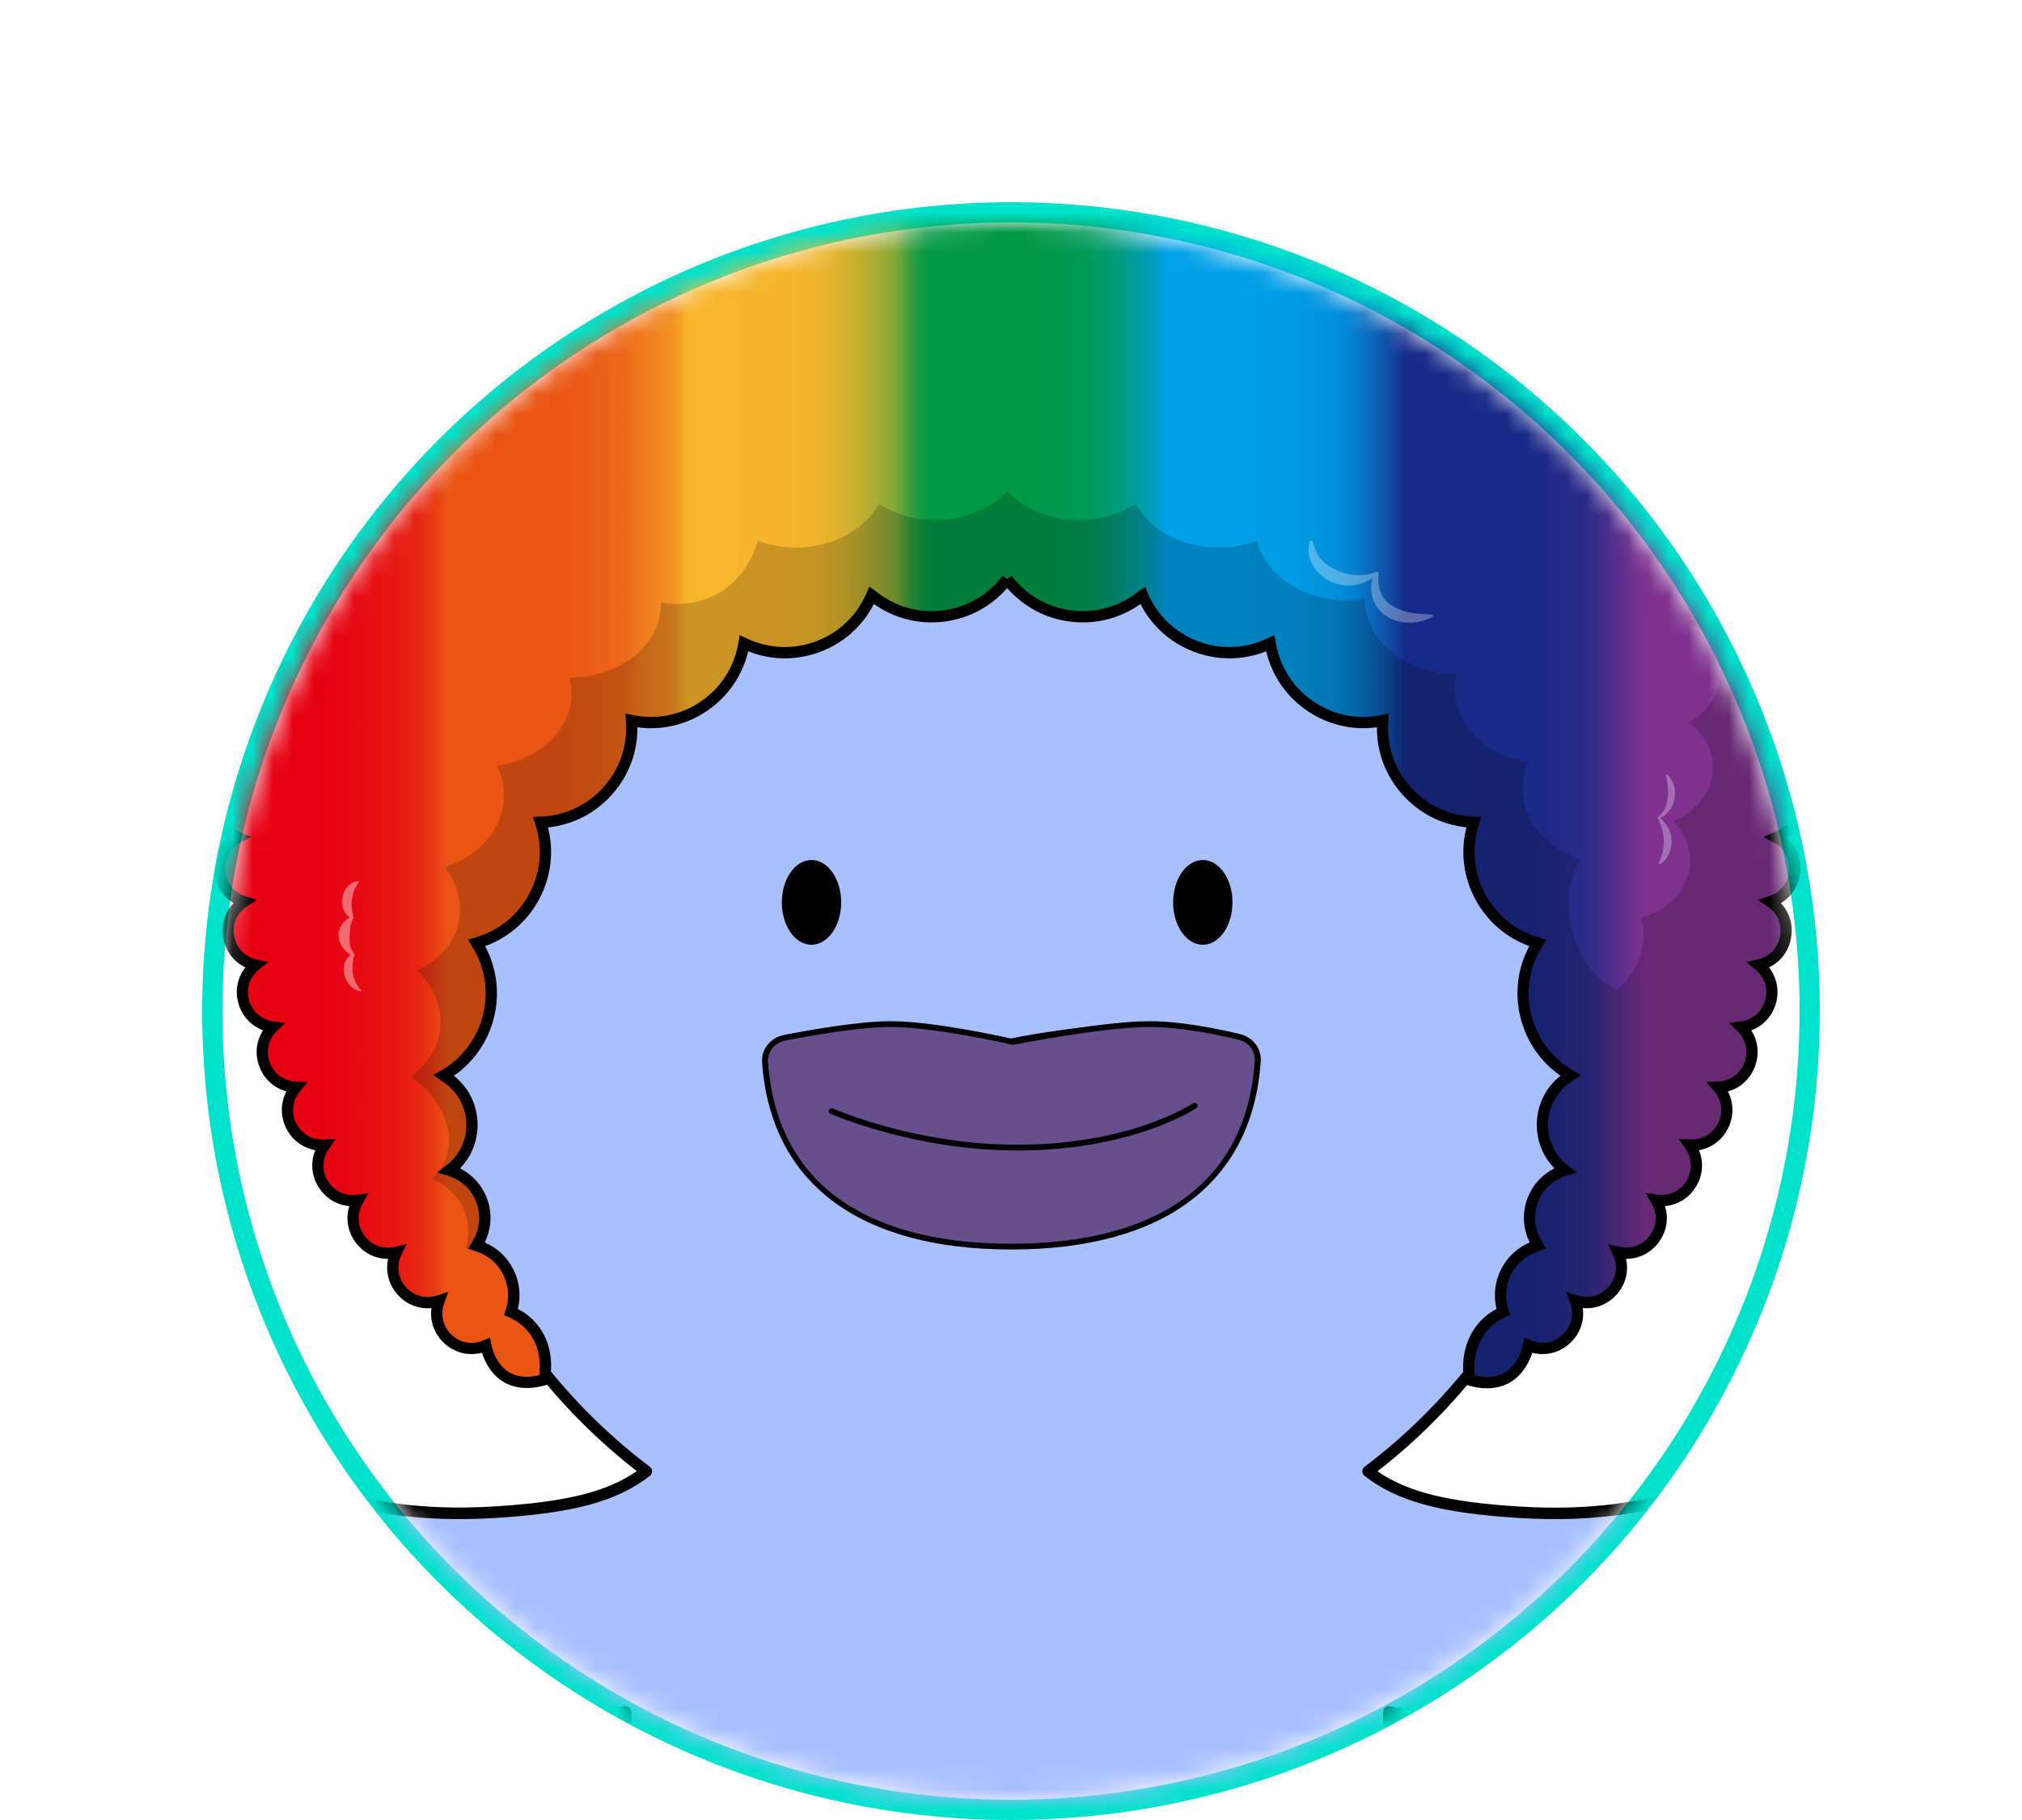 <svg width="100" height="90" viewBox="0 0 100 90" fill="none" xmlns="http://www.w3.org/2000/svg">
<g filter="url(#filter0_d_1944_15775)">
<circle cx="50" cy="50" r="39.5" fill="white" stroke="#00E2CC"/>
<mask id="mask0_1944_15775" style="mask-type:alpha" maskUnits="userSpaceOnUse" x="10" y="10" width="80" height="80">
<circle cx="49.999" cy="50" r="39.024" fill="white"/>
</mask>
<g mask="url(#mask0_1944_15775)">
<path d="M49.81 19.123H49.829H49.848C66.189 19.123 79.437 32.37 79.437 48.712C79.437 58.366 74.81 67.357 67.657 72.759C69.227 73.977 71.326 74.549 75.136 74.779C81.994 75.199 83.95 73.088 86.178 73.849C88.406 74.609 88.409 76.656 88.409 77.2C88.409 79.954 85.228 83.884 76.433 84.928C71.935 85.462 68.694 84.66 68.694 84.66C68.694 84.66 68.293 89.925 75.34 96.462C78.079 99.004 79.085 99.485 79.611 101.145C80.144 102.836 79.652 106.059 75.109 106.521C70.823 106.959 66.821 104.879 62.645 99.133C60.943 96.787 60.5 94.465 60.262 93.867C60.496 95.951 60.704 97.972 61.427 100.616C61.968 102.602 62.463 104.115 64.094 107.084C64.892 108.541 65.126 111.158 62.823 112.721C61.079 113.905 57.86 114.366 55.091 111.979C51.943 109.267 51.444 105.946 50.476 100.657C50.109 98.664 49.818 95.082 49.818 95.082C49.818 95.082 49.526 98.664 49.163 100.657C48.191 105.949 47.695 109.271 44.548 111.979C41.779 114.366 38.56 113.901 36.816 112.721C34.512 111.158 34.743 108.541 35.545 107.084C37.175 104.111 37.671 102.602 38.212 100.616C38.934 97.972 39.142 95.948 39.377 93.867C39.139 94.461 38.696 96.787 36.994 99.133C32.818 104.879 28.815 106.956 24.529 106.521C19.983 106.055 19.495 102.832 20.028 101.145C20.554 99.485 21.556 99.004 24.299 96.462C31.346 89.925 30.945 84.66 30.945 84.66C30.945 84.66 27.703 85.462 23.206 84.928C14.407 83.884 11.229 79.954 11.229 77.2C11.229 76.656 11.233 74.609 13.461 73.849C15.689 73.088 17.645 75.199 24.503 74.779C28.312 74.545 30.412 73.977 31.982 72.759C24.828 67.357 20.202 58.366 20.202 48.712C20.187 32.37 33.434 19.123 49.776 19.123H49.795H49.814H49.81Z" fill="#A9C0FF"/>
<path d="M59.509 113.977C58.011 113.977 56.373 113.47 54.898 112.199C51.8 109.528 51.202 106.268 50.302 101.327L50.188 100.711C50.048 99.943 49.916 98.937 49.81 97.987C49.704 98.937 49.572 99.943 49.432 100.711L49.318 101.327C48.418 106.268 47.82 109.528 44.722 112.199C41.938 114.597 38.583 114.276 36.646 112.959C34.153 111.269 34.467 108.439 35.284 106.952C36.937 103.941 37.403 102.462 37.925 100.544C38.333 99.046 38.575 97.764 38.749 96.546C38.397 97.386 37.909 98.339 37.206 99.3C33.143 104.891 29.099 107.274 24.484 106.801C21.984 106.548 20.788 105.473 20.229 104.622C19.427 103.4 19.449 101.978 19.741 101.059C20.157 99.739 20.887 99.099 22.339 97.825C22.839 97.386 23.406 96.89 24.091 96.255C27.669 92.933 29.262 89.964 29.965 88.054C30.503 86.597 30.62 85.523 30.643 85.012C29.682 85.205 26.852 85.651 23.153 85.213C13.503 84.063 10.927 79.633 10.927 77.197C10.927 74.889 12.247 73.955 13.351 73.577C14.415 73.214 15.394 73.452 16.748 73.777C18.409 74.178 20.679 74.727 24.469 74.492C27.976 74.277 30 73.781 31.494 72.748C24.231 67.112 19.903 58.154 19.903 48.705C19.903 32.239 33.306 18.84 49.776 18.84H49.829C66.318 18.84 79.717 32.239 79.717 48.712C79.717 58.162 75.393 67.12 68.126 72.756C69.621 73.789 71.644 74.284 75.151 74.5C78.938 74.731 81.211 74.182 82.872 73.785C84.226 73.46 85.206 73.221 86.269 73.584C87.373 73.963 88.693 74.897 88.693 77.204C88.693 79.641 86.117 84.07 76.464 85.213C72.768 85.651 69.938 85.205 68.974 85.012C68.996 85.523 69.114 86.597 69.651 88.054C70.354 89.96 71.947 92.933 75.525 96.255C76.21 96.89 76.778 97.386 77.277 97.825C78.73 99.099 79.46 99.742 79.876 101.059C80.167 101.982 80.19 103.4 79.388 104.622C78.828 105.477 77.632 106.548 75.132 106.801C70.513 107.274 66.473 104.887 62.41 99.3C61.711 98.335 61.219 97.382 60.867 96.546C61.045 97.768 61.283 99.05 61.692 100.544C62.214 102.462 62.683 103.941 64.332 106.952C65.149 108.443 65.463 111.269 62.97 112.959C62.059 113.576 60.833 113.977 59.505 113.977H59.509ZM39.362 93.584C39.385 93.584 39.407 93.584 39.43 93.592C39.566 93.626 39.657 93.758 39.642 93.898L39.608 94.186C39.389 96.134 39.161 98.146 38.469 100.692C37.936 102.648 37.459 104.161 35.776 107.225C35.057 108.53 34.781 111.011 36.96 112.49C38.727 113.69 41.791 113.973 44.348 111.772C47.294 109.233 47.847 106.222 48.758 101.229L48.872 100.612C49.231 98.657 49.523 95.101 49.523 95.067C49.534 94.919 49.659 94.806 49.806 94.806C49.954 94.806 50.079 94.919 50.09 95.067C50.09 95.101 50.385 98.657 50.744 100.612L50.858 101.229C51.77 106.219 52.318 109.233 55.269 111.772C57.826 113.977 60.894 113.69 62.656 112.49C64.835 111.011 64.555 108.534 63.84 107.225C62.157 104.161 61.681 102.648 61.147 100.692C60.455 98.146 60.228 96.134 60.008 94.186L59.974 93.898C59.959 93.758 60.05 93.626 60.186 93.592C60.326 93.558 60.466 93.629 60.519 93.762C60.572 93.894 60.629 94.079 60.705 94.337C60.996 95.313 61.537 97.129 62.872 98.967C66.802 104.376 70.68 106.688 75.079 106.237C76.883 106.052 78.211 105.386 78.919 104.308C79.615 103.253 79.592 102.023 79.338 101.225C78.968 100.056 78.366 99.527 76.906 98.244C76.403 97.802 75.836 97.302 75.143 96.663C68.077 90.108 68.391 84.853 68.41 84.634C68.418 84.551 68.459 84.475 68.527 84.426C68.595 84.377 68.682 84.362 68.762 84.38C68.792 84.388 72.015 85.163 76.399 84.645C82.047 83.976 88.126 81.358 88.126 77.201C88.126 75.616 87.438 74.579 86.087 74.118C85.179 73.808 84.317 74.016 83.008 74.333C81.313 74.742 78.994 75.302 75.121 75.064C71.247 74.825 69.106 74.243 67.483 72.983C67.415 72.93 67.374 72.847 67.374 72.756C67.374 72.669 67.415 72.586 67.487 72.533C74.792 67.017 79.153 58.113 79.153 48.712C79.149 32.553 66.004 19.407 49.848 19.407H49.795C33.616 19.407 20.471 32.553 20.471 48.712C20.471 58.113 24.832 67.017 32.137 72.533C32.209 72.586 32.25 72.669 32.25 72.756C32.25 72.843 32.209 72.926 32.141 72.983C30.518 74.243 28.377 74.825 24.503 75.064C20.63 75.302 18.311 74.742 16.616 74.333C15.307 74.019 14.441 73.808 13.537 74.118C12.183 74.579 11.498 75.616 11.498 77.201C11.498 81.362 17.577 83.976 23.225 84.645C27.609 85.167 30.832 84.388 30.862 84.38C30.942 84.362 31.029 84.38 31.097 84.426C31.165 84.471 31.206 84.551 31.214 84.634C31.229 84.853 31.547 90.111 24.48 96.663C23.788 97.302 23.221 97.802 22.718 98.244C21.258 99.527 20.656 100.056 20.285 101.225C20.032 102.023 20.013 103.253 20.705 104.308C21.413 105.386 22.74 106.052 24.545 106.237C28.944 106.688 32.818 104.376 36.752 98.967C38.087 97.129 38.628 95.313 38.919 94.337C38.995 94.079 39.052 93.894 39.105 93.762C39.15 93.652 39.256 93.584 39.37 93.584H39.362Z" fill="black"/>
<path d="M40.134 46.719C40.944 46.719 41.602 45.78 41.602 44.623C41.602 43.466 40.944 42.527 40.134 42.527C39.323 42.527 38.666 43.466 38.666 44.623C38.666 45.78 39.323 46.719 40.134 46.719Z" fill="black"/>
<path d="M59.485 46.719C60.296 46.719 60.953 45.78 60.953 44.623C60.953 43.466 60.296 42.527 59.485 42.527C58.675 42.527 58.018 43.466 58.018 44.623C58.018 45.78 58.675 46.719 59.485 46.719Z" fill="black"/>
<path d="M59.441 51.258C59.978 51.406 60.349 51.97 60.307 52.586C59.895 58.813 55.768 61.563 49.806 61.563C43.845 61.563 39.744 58.832 39.309 52.647C39.264 52.008 39.665 51.429 40.224 51.304C41.39 51.047 43.364 50.801 44.662 50.801C46.288 50.801 48.868 51.27 49.647 51.467C49.803 51.504 49.958 51.508 50.113 51.474C50.968 51.285 53.979 50.801 55.715 50.801C57.001 50.801 58.507 51.001 59.441 51.255V51.258Z" fill="#EB85A3"/>
<path d="M49.81 61.706C43.361 61.706 39.582 58.49 39.173 52.657C39.124 51.95 39.567 51.307 40.198 51.167C41.314 50.917 43.293 50.66 44.666 50.66C46.327 50.66 48.929 51.141 49.686 51.33C49.818 51.364 49.95 51.364 50.083 51.337C50.93 51.152 53.945 50.66 55.715 50.66C56.964 50.66 58.473 50.846 59.479 51.122C60.088 51.288 60.497 51.908 60.451 52.597C60.062 58.472 56.283 61.706 49.81 61.706ZM44.666 50.944C43.331 50.944 41.341 51.201 40.259 51.443C39.76 51.553 39.415 52.067 39.453 52.635C39.737 56.641 41.761 61.418 49.81 61.418C57.86 61.418 59.903 56.611 60.168 52.574C60.206 52.029 59.876 51.519 59.404 51.39C58.435 51.125 56.918 50.94 55.715 50.94C54.047 50.94 51.055 51.409 50.143 51.61C49.969 51.648 49.788 51.648 49.614 51.602C48.868 51.413 46.3 50.94 44.666 50.94V50.944Z" fill="black"/>
<path d="M57.856 54.735C58.041 54.735 58.124 54.928 57.981 55.03C57.031 55.689 54.402 57.194 50.222 57.194C46.526 57.194 43.459 55.855 42.248 55.242C42.078 55.155 42.15 54.936 42.346 54.936L57.856 54.735Z" fill="#AD475F"/>
<path d="M61.307 51.28C61.859 51.415 62.239 51.914 62.203 52.464C61.779 58.835 56.978 61.645 50.017 61.645C43.056 61.645 38.283 58.85 37.835 52.517C37.793 51.946 38.206 51.436 38.788 51.322C40.12 51.06 42.504 50.641 44.052 50.641C46.296 50.641 50.1 51.523 50.1 51.523C50.1 51.523 54.503 50.641 56.867 50.641C58.413 50.641 60.233 51.018 61.307 51.28Z" fill="#674F8E"/>
<path d="M50.017 61.788C42.488 61.788 38.11 58.498 37.689 52.527C37.644 51.888 38.104 51.311 38.761 51.182C40.063 50.926 42.484 50.499 44.052 50.499C46.178 50.499 49.726 51.292 50.102 51.377C50.509 51.298 54.621 50.499 56.867 50.499C58.463 50.499 60.357 50.901 61.344 51.142C61.969 51.294 62.392 51.854 62.351 52.472C61.952 58.479 57.572 61.788 50.017 61.788ZM44.052 50.784C42.51 50.784 40.11 51.207 38.818 51.461C38.307 51.562 37.947 52.011 37.982 52.508C38.194 55.515 39.404 57.815 41.577 59.342C43.619 60.776 46.459 61.503 50.017 61.503C53.575 61.503 56.431 60.771 58.474 59.329C60.65 57.794 61.855 55.481 62.056 52.455C62.087 51.973 61.757 51.537 61.271 51.419C60.298 51.182 58.429 50.785 56.867 50.785C54.545 50.785 50.172 51.656 50.129 51.664L50.098 51.67L50.066 51.662C50.029 51.653 46.255 50.784 44.054 50.784H44.052Z" fill="black"/>
<path d="M50.306 56.892C45.179 56.892 41.111 55.092 41.072 55.075C40.997 55.042 40.966 54.957 41.001 54.885C41.035 54.813 41.123 54.782 41.198 54.817C41.237 54.834 45.25 56.608 50.308 56.608C55.939 56.608 58.966 54.583 58.998 54.562C59.065 54.517 59.157 54.532 59.204 54.596C59.251 54.661 59.236 54.75 59.169 54.796C59.137 54.817 56.041 56.894 50.31 56.894L50.306 56.892Z" fill="black"/>
<path d="M49.811 28.63C48.212 30.753 45.168 31.118 43.113 29.43L43.111 29.436C42.065 31.876 39.197 32.955 36.802 31.811L36.797 31.807V31.811C36.365 34.431 33.836 36.165 31.236 35.624H31.232V35.628C31.437 38.276 29.393 40.561 26.74 40.654H26.736C27.568 43.18 26.131 45.891 23.574 46.621C24.992 48.871 24.255 51.85 21.949 53.177L22.124 53.298C23.704 54.389 23.755 56.704 22.227 57.863C23.736 58.314 24.438 60.05 23.663 61.422L23.57 61.585L23.671 61.619C25.013 62.071 25.733 63.528 25.277 64.868C26.47 65.387 27.063 66.506 26.968 67.801L26.942 68.216C24.428 68.95 24.03 66.528 24.03 66.528L24.021 66.532C22.616 67.135 21.177 65.756 21.715 64.327L21.718 64.317H21.711C20.259 64.799 18.942 63.303 19.602 61.924L19.606 61.917H19.602C18.116 62.27 16.932 60.664 17.71 59.348V59.345C16.197 59.566 15.158 57.861 16.052 56.618H16.048C14.522 56.704 13.643 54.913 14.643 53.758H14.645V53.756C13.117 53.702 12.404 51.841 13.504 50.78C11.989 50.589 11.447 48.67 12.64 47.713C11.15 47.382 10.787 45.422 12.062 44.581C10.606 44.116 10.426 42.13 11.773 41.408C10.122 40.708 9.869 38.471 11.323 37.42L11.848 37.04C10.199 35.395 10.643 32.618 12.724 31.569C11.358 29.682 12.24 27.011 14.46 26.306L14.457 26.3C13.407 24.223 14.697 21.727 16.997 21.38H17.005C16.288 19.159 17.948 16.887 20.282 16.894C19.91 14.59 21.893 12.592 24.199 12.949C24.171 10.613 26.429 8.929 28.66 9.62V9.616C28.971 7.303 31.448 5.963 33.555 6.969H33.559V6.971C34.2 4.723 36.845 3.752 38.79 5.051V5.047C39.745 2.914 42.499 2.33 44.239 3.889L44.243 3.893L44.248 3.884C45.491 1.909 48.298 1.714 49.803 3.499L49.811 3.508L49.818 3.499C51.322 1.714 54.129 1.907 55.373 3.884L55.379 3.893L55.383 3.889C57.123 2.33 59.877 2.914 60.832 5.047V5.051H60.834C62.777 3.752 65.423 4.723 66.065 6.971L66.069 6.969C68.176 5.963 70.653 7.303 70.963 9.616V9.62C73.195 8.929 75.452 10.613 75.424 12.949C77.732 12.592 79.716 14.59 79.342 16.894C81.674 16.887 83.336 19.159 82.619 21.38H82.627C84.929 21.727 86.216 24.223 85.167 26.3L85.163 26.306C87.383 27.011 88.264 29.682 86.9 31.569C88.98 32.618 89.423 35.393 87.776 37.04L88.301 37.42C89.754 38.471 89.501 40.706 87.85 41.408C89.196 42.13 89.016 44.114 87.562 44.581C88.837 45.422 88.474 47.384 86.983 47.713C88.176 48.668 87.635 50.587 86.12 50.78C87.22 51.841 86.505 53.702 84.979 53.756L84.981 53.758C85.98 54.913 85.1 56.702 83.576 56.618H83.572C84.463 57.861 83.427 59.566 81.914 59.345L81.916 59.348C82.694 60.664 81.512 62.27 80.023 61.919H80.019L80.023 61.924C80.684 63.303 79.366 64.799 77.914 64.319H77.907L77.911 64.327C78.45 65.756 77.01 67.133 75.605 66.532L75.596 66.528C75.596 66.528 75.186 68.966 72.672 68.233L72.648 67.872C72.551 66.575 73.156 65.386 74.349 64.866C73.893 63.525 74.611 62.069 75.955 61.617L76.055 61.584L75.962 61.42C75.188 60.048 75.89 58.312 77.399 57.861C75.869 56.702 75.921 54.387 77.501 53.296L77.676 53.175C75.37 51.848 74.633 48.869 76.052 46.619C73.495 45.889 72.058 43.178 72.89 40.652H72.886C70.23 40.559 68.189 38.274 68.393 35.626V35.622H68.39C65.79 36.164 63.261 34.429 62.829 31.809V31.805L62.821 31.809C60.426 32.955 57.558 31.876 56.513 29.434V29.428H56.509C54.456 31.116 51.41 30.752 49.811 28.628" fill="url(#paint0_linear_1944_15775)"/>
<path d="M73.556 68.654C73.256 68.654 72.934 68.604 72.594 68.505L72.408 68.451L72.369 67.897C72.266 66.512 72.892 65.317 74.014 64.724C73.854 64.074 73.926 63.397 74.226 62.79C74.529 62.178 75.03 61.703 75.653 61.439C75.303 60.737 75.27 59.928 75.566 59.194C75.819 58.569 76.284 58.068 76.874 57.774C76.299 57.184 75.987 56.395 76.005 55.552C76.026 54.616 76.45 53.769 77.176 53.196C76.186 52.51 75.49 51.501 75.196 50.317C74.896 49.109 75.052 47.868 75.635 46.785C74.477 46.366 73.534 45.545 72.951 44.447C72.369 43.349 72.222 42.106 72.523 40.913C71.297 40.785 70.184 40.215 69.358 39.291C68.529 38.364 68.088 37.193 68.098 35.963C66.877 36.13 65.662 35.842 64.636 35.14C63.611 34.437 62.903 33.406 62.621 32.207C61.472 32.661 60.224 32.673 59.06 32.235C57.895 31.798 56.963 30.964 56.403 29.868C55.4 30.581 54.19 30.89 52.956 30.743C51.722 30.596 50.617 30.008 49.811 29.079C49.005 30.008 47.902 30.596 46.666 30.743C45.432 30.89 44.221 30.581 43.219 29.868C42.657 30.966 41.725 31.798 40.562 32.235C39.397 32.673 38.146 32.661 37.002 32.207C36.717 33.408 36.011 34.437 34.986 35.14C33.961 35.844 32.743 36.13 31.524 35.965C31.534 37.199 31.093 38.367 30.266 39.292C29.438 40.219 28.323 40.789 27.101 40.917C27.404 42.11 27.255 43.351 26.673 44.449C26.09 45.547 25.147 46.368 23.989 46.787C24.572 47.872 24.728 49.111 24.428 50.319C24.134 51.503 23.438 52.511 22.448 53.198C23.174 53.771 23.598 54.62 23.619 55.554C23.637 56.399 23.325 57.186 22.75 57.776C23.341 58.072 23.807 58.571 24.058 59.196C24.354 59.929 24.32 60.739 23.971 61.441C24.592 61.705 25.095 62.179 25.398 62.792C25.698 63.398 25.77 64.076 25.61 64.724C26.74 65.315 27.346 66.458 27.246 67.828L27.207 68.434L27.019 68.488C26.168 68.736 25.445 68.676 24.864 68.312C24.242 67.921 23.956 67.277 23.833 66.894C23.157 67.07 22.459 66.89 21.944 66.398C21.466 65.941 21.252 65.313 21.337 64.686C20.704 64.746 20.09 64.504 19.655 64.009C19.217 63.514 19.057 62.87 19.197 62.252C18.568 62.256 17.972 61.962 17.582 61.429C17.191 60.897 17.087 60.244 17.276 59.641C16.647 59.587 16.083 59.243 15.741 58.681C15.399 58.119 15.352 57.46 15.594 56.876C14.972 56.768 14.44 56.375 14.15 55.781C13.86 55.189 13.873 54.529 14.167 53.97C13.558 53.807 13.065 53.366 12.83 52.751C12.594 52.135 12.667 51.48 13.011 50.95C12.419 50.73 11.969 50.248 11.79 49.614C11.611 48.979 11.743 48.333 12.134 47.838C11.565 47.565 11.161 47.044 11.042 46.396C10.923 45.748 11.113 45.116 11.548 44.658C11.003 44.332 10.651 43.778 10.59 43.122C10.53 42.471 10.774 41.862 11.243 41.446C10.61 41.029 10.195 40.361 10.108 39.583C10.002 38.645 10.394 37.753 11.161 37.201L11.431 37.005C10.737 36.183 10.441 35.122 10.612 34.044C10.785 32.963 11.403 32.044 12.324 31.48C11.764 30.557 11.637 29.455 11.982 28.415C12.324 27.374 13.082 26.565 14.079 26.155C13.67 25.154 13.718 24.045 14.22 23.072C14.723 22.096 15.6 21.415 16.653 21.17C16.405 20.116 16.625 19.029 17.273 18.144C17.92 17.258 18.89 16.718 19.967 16.634C19.882 15.555 20.263 14.513 21.036 13.735C21.81 12.955 22.848 12.568 23.928 12.646C24.002 11.567 24.534 10.591 25.413 9.935C26.293 9.278 27.378 9.047 28.435 9.281C28.66 8.23 29.33 7.335 30.3 6.81C31.266 6.287 32.375 6.216 33.387 6.603C33.769 5.589 34.556 4.806 35.587 4.428C36.618 4.05 37.725 4.137 38.673 4.662C39.19 3.715 40.083 3.047 41.161 2.818C42.235 2.589 43.322 2.835 44.183 3.49C44.837 2.617 45.812 2.085 46.906 2.008C48.004 1.932 49.046 2.328 49.809 3.101C50.578 2.325 51.618 1.932 52.711 2.008C53.809 2.085 54.786 2.619 55.435 3.49C56.299 2.833 57.384 2.589 58.457 2.818C59.533 3.047 60.425 3.711 60.946 4.662C61.893 4.136 63 4.048 64.031 4.428C65.062 4.806 65.85 5.591 66.231 6.603C67.245 6.216 68.353 6.289 69.318 6.81C70.284 7.333 70.952 8.222 71.183 9.281C72.24 9.047 73.325 9.278 74.206 9.935C75.086 10.591 75.616 11.567 75.691 12.646C76.77 12.57 77.81 12.957 78.583 13.735C79.357 14.513 79.737 15.557 79.651 16.634C80.728 16.718 81.698 17.258 82.346 18.144C82.993 19.029 83.211 20.116 82.965 21.17C84.021 21.417 84.895 22.098 85.398 23.072C85.9 24.047 85.949 25.154 85.539 26.155C86.539 26.565 87.294 27.374 87.637 28.415C87.979 29.455 87.853 30.555 87.294 31.48C88.215 32.044 88.833 32.963 89.006 34.044C89.179 35.122 88.882 36.184 88.189 37.005L88.459 37.201C89.224 37.753 89.619 38.645 89.513 39.583C89.425 40.361 89.01 41.029 88.376 41.446C88.846 41.864 89.09 42.471 89.031 43.122C88.971 43.779 88.615 44.336 88.074 44.66C88.508 45.117 88.699 45.748 88.578 46.396C88.459 47.044 88.055 47.567 87.486 47.838C87.877 48.333 88.009 48.981 87.83 49.616C87.651 50.25 87.201 50.732 86.609 50.952C86.952 51.482 87.024 52.137 86.788 52.753C86.552 53.367 86.06 53.809 85.452 53.972C85.746 54.531 85.759 55.191 85.469 55.783C85.178 56.375 84.646 56.768 84.024 56.876C84.266 57.458 84.22 58.117 83.877 58.681C83.535 59.243 82.971 59.589 82.342 59.641C82.534 60.244 82.43 60.897 82.037 61.429C81.648 61.958 81.06 62.25 80.431 62.25H80.419C80.559 62.87 80.397 63.512 79.962 64.007C79.524 64.502 78.908 64.744 78.278 64.684C78.363 65.317 78.147 65.941 77.671 66.397C77.153 66.892 76.452 67.07 75.78 66.894C75.655 67.281 75.365 67.932 74.736 68.326C74.39 68.544 73.992 68.652 73.547 68.654H73.556ZM72.936 68.017C73.539 68.159 74.046 68.105 74.446 67.856C75.153 67.415 75.32 66.493 75.322 66.484L75.382 66.138L75.706 66.274C76.262 66.512 76.867 66.402 77.295 65.993C77.723 65.583 77.859 64.984 77.65 64.428L77.446 63.884L77.995 64.053C78.566 64.243 79.16 64.081 79.552 63.637C79.945 63.192 80.029 62.581 79.772 62.047L79.524 61.532L80.081 61.647C80.667 61.787 81.244 61.575 81.596 61.096C81.947 60.618 81.979 60.004 81.676 59.494L81.378 58.992L81.953 59.073C82.541 59.159 83.098 58.897 83.406 58.39C83.715 57.882 83.691 57.268 83.345 56.786L83.016 56.327L83.58 56.343C84.181 56.377 84.711 56.066 84.974 55.536C85.236 55.003 85.156 54.395 84.769 53.946L84.387 53.505L84.968 53.483C85.56 53.462 86.06 53.105 86.272 52.552C86.485 52 86.351 51.398 85.924 50.987L85.506 50.583L86.085 50.511C86.673 50.436 87.138 50.036 87.298 49.465C87.458 48.895 87.272 48.309 86.808 47.939L86.354 47.574L86.924 47.447C87.503 47.319 87.929 46.878 88.037 46.294C88.145 45.711 87.905 45.145 87.41 44.82L86.918 44.496L87.48 44.321C88.044 44.14 88.428 43.662 88.482 43.072C88.535 42.482 88.245 41.941 87.722 41.661L87.209 41.386L87.745 41.157C88.426 40.869 88.882 40.256 88.965 39.521C89.049 38.786 88.74 38.088 88.141 37.653L87.352 37.081L87.585 36.851C88.307 36.13 88.627 35.14 88.467 34.134C88.305 33.127 87.691 32.286 86.781 31.828L86.488 31.681L86.68 31.415C87.278 30.588 87.438 29.559 87.117 28.591C86.797 27.624 86.057 26.89 85.085 26.581L84.782 26.485L84.918 26.196C85.383 25.273 85.379 24.233 84.91 23.328C84.443 22.424 83.596 21.817 82.59 21.665L82.264 21.616L82.357 21.302C82.671 20.33 82.504 19.299 81.903 18.475C81.302 17.654 80.375 17.183 79.359 17.183H79.018L79.07 16.86C79.234 15.851 78.914 14.855 78.194 14.129C77.477 13.407 76.489 13.08 75.482 13.232L75.144 13.318L75.147 12.957C75.16 11.933 74.697 10.995 73.876 10.385C73.055 9.773 72.026 9.596 71.047 9.897L70.75 9.99L70.688 9.665C70.552 8.65 69.957 7.791 69.058 7.305C68.159 6.819 67.113 6.791 66.19 7.232L65.892 7.374L65.797 7.057C65.516 6.073 64.804 5.306 63.843 4.953C62.881 4.599 61.843 4.724 60.99 5.293L60.73 5.468L60.579 5.172C60.16 4.238 59.347 3.581 58.346 3.367C57.344 3.155 56.334 3.425 55.571 4.108L55.325 4.329L55.145 4.054C54.594 3.179 53.697 2.641 52.675 2.57C51.654 2.5 50.691 2.907 50.032 3.689L49.949 3.788L49.681 3.797L49.595 3.696C48.929 2.905 47.967 2.498 46.945 2.569C45.925 2.639 45.028 3.175 44.483 4.041L44.308 4.32L44.055 4.111C43.288 3.425 42.278 3.155 41.276 3.367C40.275 3.579 39.462 4.238 39.043 5.172L38.907 5.474L38.63 5.293C37.778 4.724 36.739 4.601 35.777 4.953C34.815 5.306 34.104 6.073 33.823 7.057L33.732 7.376L33.434 7.232C32.507 6.789 31.461 6.815 30.562 7.303C29.663 7.789 29.068 8.65 28.932 9.663L28.887 9.99L28.571 9.897C27.594 9.594 26.563 9.773 25.742 10.383C24.922 10.995 24.46 11.933 24.471 12.955L24.475 13.284L24.149 13.234C23.139 13.078 22.147 13.403 21.425 14.129C20.704 14.855 20.384 15.849 20.548 16.86L20.6 17.183H20.262C19.244 17.183 18.317 17.654 17.716 18.475C17.113 19.299 16.947 20.33 17.262 21.302L17.362 21.613L17.04 21.663C16.024 21.817 15.177 22.424 14.71 23.328C14.243 24.233 14.237 25.275 14.697 26.183L14.844 26.475L14.535 26.581C13.564 26.89 12.823 27.622 12.503 28.591C12.183 29.559 12.343 30.588 12.94 31.415L13.132 31.681L12.84 31.828C11.93 32.288 11.316 33.127 11.154 34.134C10.992 35.14 11.314 36.13 12.036 36.851L12.268 37.081L11.479 37.653C10.88 38.087 10.571 38.784 10.655 39.521C10.739 40.258 11.194 40.869 11.876 41.157L12.415 41.386L11.896 41.661C11.373 41.941 11.083 42.482 11.137 43.072C11.191 43.662 11.574 44.14 12.138 44.323L12.693 44.502L12.209 44.823C11.714 45.149 11.474 45.715 11.582 46.297C11.69 46.88 12.116 47.323 12.694 47.449L13.264 47.576L12.81 47.941C12.347 48.311 12.16 48.895 12.32 49.467C12.48 50.036 12.946 50.438 13.534 50.513L14.113 50.585L13.694 50.989C13.268 51.4 13.134 52 13.346 52.554C13.558 53.109 14.059 53.464 14.65 53.485L15.224 53.505L14.855 53.944C14.463 54.398 14.384 55.007 14.647 55.539C14.907 56.072 15.438 56.38 16.029 56.349L16.612 56.317L16.275 56.792C15.929 57.274 15.905 57.888 16.214 58.396C16.523 58.904 17.079 59.166 17.667 59.079L18.218 58.999L17.952 59.488C17.643 60.011 17.675 60.626 18.026 61.104C18.378 61.582 18.955 61.792 19.534 61.657L20.111 61.519L19.852 62.049C19.593 62.587 19.679 63.197 20.07 63.642C20.462 64.087 21.054 64.249 21.618 64.063L22.173 63.879L21.974 64.424C21.762 64.988 21.897 65.587 22.325 65.998C22.753 66.41 23.358 66.517 23.904 66.285L24.231 66.145L24.298 66.493C24.298 66.493 24.462 67.411 25.16 67.846C25.558 68.096 26.066 68.15 26.671 68.006L26.684 67.792C26.773 66.579 26.204 65.587 25.16 65.133L24.923 65.031L25.007 64.787C25.204 64.21 25.163 63.59 24.894 63.043C24.624 62.496 24.157 62.086 23.578 61.893L23.157 61.751L23.416 61.294C23.744 60.713 23.788 60.028 23.539 59.41C23.289 58.792 22.781 58.331 22.143 58.139L21.616 57.981L22.055 57.648C22.712 57.149 23.077 56.392 23.061 55.569C23.042 54.745 22.642 54.004 21.964 53.537L21.427 53.165L21.81 52.943C22.858 52.338 23.596 51.359 23.887 50.185C24.177 49.011 23.984 47.801 23.338 46.778L23.139 46.463L23.498 46.361C24.661 46.029 25.614 45.257 26.18 44.189C26.745 43.121 26.849 41.9 26.47 40.75L26.353 40.392L26.729 40.383C27.936 40.34 29.044 39.821 29.849 38.92C30.655 38.02 31.046 36.86 30.953 35.656L30.925 35.286L31.288 35.356C32.475 35.604 33.676 35.364 34.672 34.679C35.667 33.996 36.324 32.963 36.521 31.77L36.581 31.405L36.916 31.56C38.012 32.085 39.235 32.137 40.364 31.712C41.494 31.286 42.378 30.441 42.855 29.332L42.994 29.006L43.281 29.213C44.224 29.989 45.398 30.331 46.599 30.188C47.799 30.045 48.86 29.434 49.586 28.469L49.809 28.636L50.032 28.469C50.758 29.434 51.821 30.045 53.02 30.188C54.22 30.331 55.394 29.989 56.328 29.221L56.362 29.196L56.637 29.031L56.762 29.327C57.24 30.441 58.124 31.286 59.254 31.712C60.384 32.137 61.606 32.085 62.695 31.564L63.026 31.405L63.095 31.765C63.292 32.963 63.949 33.996 64.945 34.679C65.941 35.362 67.141 35.602 68.325 35.356L68.686 35.282L68.663 35.65C68.57 36.86 68.961 38.02 69.767 38.92C70.573 39.821 71.68 40.34 72.888 40.383L73.26 40.396L73.148 40.75C72.771 41.898 72.873 43.119 73.439 44.189C74.004 45.257 74.957 46.029 76.121 46.361L76.48 46.463L76.281 46.778C75.635 47.801 75.441 49.011 75.732 50.185C76.022 51.359 76.761 52.338 77.808 52.943L78.192 53.165L77.654 53.537C76.977 54.006 76.576 54.746 76.558 55.569C76.539 56.394 76.906 57.151 77.563 57.648L78.002 57.981L77.475 58.139C76.837 58.329 76.329 58.792 76.08 59.41C75.83 60.028 75.875 60.713 76.202 61.294L76.461 61.751L76.04 61.893C75.462 62.088 74.995 62.496 74.725 63.043C74.455 63.59 74.414 64.21 74.611 64.787L74.695 65.031L74.459 65.133C73.422 65.583 72.834 66.629 72.925 67.861L72.936 68.023V68.017Z" fill="black"/>
<g opacity="0.3">
<path d="M87.563 44.587C89.018 44.122 89.199 42.136 87.852 41.414C89.502 40.713 89.755 38.478 88.302 37.426L87.777 37.046C89.426 35.401 88.981 32.625 86.901 31.575C88.267 29.688 87.385 27.017 85.164 26.312L85.168 26.306C86.218 24.23 84.928 21.734 82.628 21.386H82.62C83.264 19.387 81.984 17.347 80.02 16.966C81.634 17.764 82.278 19.642 81.185 21.116V21.12L81.191 21.122C83.53 21.743 84.358 24.256 82.754 25.863L82.749 25.869C84.967 26.773 85.384 29.368 83.532 30.767L83.551 30.778C85.596 31.938 85.596 34.547 83.551 35.706L83.532 35.718L83.543 35.727C85.388 37.123 84.974 39.708 82.762 40.61L82.749 40.616L82.754 40.621C84.357 42.229 83.528 44.74 81.191 45.363H81.182L81.183 45.369C81.61 47.094 80.627 48.473 79.929 48.929C77.651 47.824 76.933 44.277 78.182 42.505L78.169 42.499C75.885 41.762 74.735 39.618 75.595 37.698L75.6 37.687L75.567 37.681C73.172 37.3 71.586 35.371 72.012 33.356L72.018 33.326H71.957C69.53 33.326 67.546 31.7 67.497 29.662V29.61C65.082 30.027 62.707 28.754 62.145 26.74L62.117 26.749C59.877 27.59 57.245 26.792 56.166 24.942L56.153 24.918L56.119 24.939C54.17 26.183 51.396 25.912 49.84 24.324L49.814 24.296L49.788 24.323C48.232 25.912 45.457 26.183 43.509 24.937L43.475 24.916L43.462 24.94C42.383 26.79 39.751 27.59 37.511 26.747L37.483 26.736C36.919 28.752 35.104 30.211 32.689 29.794L32.685 29.941C32.638 31.925 30.628 33.512 28.166 33.51L28.202 33.682C28.611 35.626 27.027 37.48 24.627 37.863L24.582 37.871L24.66 38.048C25.485 39.892 24.347 42.12 22.088 42.847L21.999 42.877L22.112 43.039C23.309 44.738 22.814 46.895 20.757 47.928L20.635 47.989L20.653 48.008C22.244 49.584 22.196 51.892 20.307 53.239L20.35 53.269C22.151 54.553 22.925 56.77 21.379 58.303C21.379 58.303 23.64 59.135 23.059 61.746C23.059 61.746 25.244 61.772 25.278 64.873C25.734 63.531 25.015 62.075 23.672 61.623L23.571 61.59L23.664 61.426C24.439 60.053 23.737 58.318 22.228 57.868C23.757 56.708 23.705 54.393 22.125 53.303L21.95 53.182C24.256 51.855 24.993 48.875 23.575 46.625C26.132 45.896 27.569 43.184 26.737 40.659H26.741C29.396 40.566 31.438 38.28 31.233 35.63V35.626H31.237C33.837 36.168 36.366 34.434 36.798 31.813V31.809L36.805 31.813C39.2 32.96 42.068 31.88 43.114 29.439V29.433H43.118C45.17 31.121 48.217 30.756 49.816 28.633C51.414 30.756 54.459 31.121 56.514 29.433L56.517 29.439C57.563 31.878 60.431 32.958 62.826 31.813L62.832 31.809V31.813C63.264 34.434 65.793 36.168 68.393 35.626H68.396V35.63C68.192 38.278 70.235 40.564 72.889 40.657H72.893C72.061 43.182 73.497 45.894 76.055 46.623C74.636 48.873 75.373 51.853 77.679 53.18L77.504 53.301C77.266 53.466 77.067 53.66 76.897 53.874C76.76 54.047 76.646 54.233 76.555 54.428C76.555 54.428 76.555 54.43 76.555 54.432C76.466 54.626 76.399 54.825 76.356 55.032C76.356 55.039 76.352 55.046 76.352 55.054C76.324 55.188 76.308 55.322 76.3 55.458C76.255 56.252 76.54 57.064 77.167 57.657C77.242 57.73 77.322 57.799 77.407 57.864C77.314 57.892 77.223 57.925 77.136 57.963C76.657 58.167 76.28 58.512 76.023 58.927C76.017 58.938 76.01 58.947 76.004 58.958C75.973 59.012 75.943 59.066 75.915 59.122C75.909 59.131 75.906 59.142 75.902 59.152C75.824 59.316 75.762 59.487 75.721 59.664C75.714 59.695 75.706 59.725 75.701 59.757C75.693 59.8 75.686 59.842 75.68 59.887C75.675 59.926 75.671 59.965 75.667 60.006C75.664 60.045 75.66 60.084 75.658 60.123C75.656 60.177 75.658 60.231 75.658 60.285C75.658 60.311 75.658 60.339 75.658 60.365C75.662 60.445 75.671 60.523 75.684 60.603C75.688 60.631 75.695 60.659 75.701 60.685C75.712 60.741 75.725 60.797 75.74 60.853C75.747 60.883 75.757 60.912 75.766 60.94C75.783 60.996 75.803 61.054 75.826 61.11C75.835 61.136 75.844 61.162 75.855 61.186C75.891 61.266 75.928 61.346 75.973 61.424L76.066 61.588L75.965 61.621C74.623 62.074 73.903 63.531 74.359 64.871C73.166 65.39 72.433 66.605 72.528 67.902L72.682 68.237C73.142 68.468 73.767 68.301 73.816 68.293C73.838 68.29 73.858 68.286 73.881 68.282C73.929 68.273 73.976 68.263 74.02 68.25C74.037 68.247 74.054 68.243 74.071 68.237C74.13 68.221 74.188 68.2 74.244 68.18C74.255 68.176 74.266 68.17 74.275 68.167C74.32 68.148 74.363 68.129 74.406 68.109C74.422 68.102 74.437 68.092 74.454 68.083C74.491 68.062 74.527 68.042 74.562 68.022C74.575 68.014 74.59 68.005 74.603 67.997C74.696 67.936 74.781 67.869 74.86 67.8C74.869 67.791 74.878 67.781 74.889 67.772C74.919 67.744 74.947 67.716 74.975 67.687C74.984 67.677 74.994 67.668 75.001 67.659C75.033 67.623 75.064 67.588 75.094 67.553C75.094 67.551 75.098 67.549 75.1 67.547C75.131 67.506 75.163 67.467 75.191 67.426C75.195 67.422 75.197 67.417 75.2 67.413C75.224 67.378 75.249 67.342 75.271 67.307C75.275 67.301 75.278 67.294 75.282 67.288C75.306 67.251 75.329 67.212 75.349 67.177C75.543 66.829 75.61 66.538 75.61 66.538L75.619 66.542C77.024 67.145 78.463 65.766 77.925 64.337L77.921 64.327H77.928C79.38 64.809 80.698 63.313 80.037 61.934L80.033 61.927H80.037C81.524 62.28 82.708 60.674 81.93 59.358V59.355C83.443 59.576 84.481 57.871 83.588 56.628H83.592C85.118 56.714 85.996 54.925 84.997 53.768H84.995V53.766C86.523 53.712 87.236 51.851 86.136 50.79C87.651 50.599 88.192 48.68 86.999 47.723C88.49 47.392 88.853 45.432 87.578 44.591L87.563 44.587Z" fill="black" fill-opacity="0.6"/>
</g>
<path opacity="0.4" d="M30.328 13.086C30.009 12.092 30.514 10.858 31.53 10.471C32.12 10.233 32.801 10.396 33.348 10.611L33.196 10.698C33.315 8.634 35.126 7.627 36.722 9.135L36.559 9.189C36.76 8.424 37.355 7.586 38.22 7.464C39.052 7.309 39.983 7.661 40.398 8.398C40.405 8.413 40.392 8.431 40.376 8.426C39.988 8.325 39.648 8.258 39.319 8.236C38.358 8.193 37.331 8.437 36.776 9.3C36.741 9.356 36.672 9.379 36.612 9.354C35.49 9.001 33.836 9.6 33.436 10.765C33.413 10.828 33.346 10.864 33.283 10.852C32.928 10.813 32.565 10.877 32.26 10.986C31.638 11.199 31.141 11.506 30.814 12.096C30.642 12.384 30.525 12.721 30.408 13.088C30.398 13.125 30.337 13.127 30.328 13.088V13.086Z" fill="white"/>
<path opacity="0.4" d="M17.855 49.02C17.027 48.923 16.66 47.628 17.412 47.166L17.423 47.263C16.573 46.818 16.47 45.769 17.382 45.324L17.375 45.421C16.593 45.004 16.878 43.584 17.767 43.58C17.395 44.125 17.293 44.7 17.481 45.331C17.492 45.363 17.496 45.402 17.473 45.428C17.291 45.664 17.321 46.024 17.291 46.295C17.276 46.584 17.295 46.915 17.509 47.153C17.526 47.174 17.533 47.2 17.527 47.224C17.345 47.855 17.395 48.493 17.875 48.979C17.89 48.994 17.875 49.024 17.855 49.02Z" fill="white"/>
<path opacity="0.3" d="M70.843 30.5C70.167 30.872 69.289 30.907 68.606 30.488C67.886 30.088 67.575 29.055 68.014 28.361L68.01 28.393C68.01 28.382 68.01 28.372 68.01 28.361L68.098 28.439L68.137 28.428C67.834 28.653 67.474 28.839 67.074 28.919C66.266 29.087 65.356 28.696 64.934 27.974C64.718 27.613 64.653 27.168 64.765 26.79C64.778 26.744 64.828 26.718 64.874 26.731C64.906 26.74 64.93 26.768 64.936 26.798C65.007 27.15 65.148 27.445 65.355 27.678C65.974 28.344 67.192 28.655 68.051 28.285C68.141 28.236 68.196 28.333 68.178 28.413C68.008 30.047 69.507 30.386 70.817 30.384C70.876 30.384 70.899 30.472 70.845 30.5H70.843Z" fill="white"/>
<path opacity="0.3" d="M82.457 38.298C83.11 38.918 82.902 40.135 82.061 40.476L82.079 40.405C82.36 40.664 82.673 41.103 82.668 41.546C82.69 41.989 82.507 42.486 82.115 42.718C82.068 42.746 82.011 42.689 82.04 42.644C82.409 41.974 82.334 41.131 81.994 40.465C81.977 40.439 81.984 40.405 82.009 40.388C82.468 40.05 82.522 39.434 82.483 38.905C82.468 38.723 82.431 38.538 82.394 38.337C82.385 38.302 82.433 38.274 82.459 38.3L82.457 38.298Z" fill="white"/>
</g>
</g>
<defs>
<filter id="filter0_d_1944_15775" x="0" y="0" width="100" height="100" filterUnits="userSpaceOnUse" color-interpolation-filters="sRGB">
<feFlood flood-opacity="0" result="BackgroundImageFix"/>
<feColorMatrix in="SourceAlpha" type="matrix" values="0 0 0 0 0 0 0 0 0 0 0 0 0 0 0 0 0 0 127 0" result="hardAlpha"/>
<feOffset/>
<feGaussianBlur stdDeviation="5"/>
<feComposite in2="hardAlpha" operator="out"/>
<feColorMatrix type="matrix" values="0 0 0 0 0 0 0 0 0 0 0 0 0 0 0 0 0 0 0.3 0"/>
<feBlend mode="normal" in2="BackgroundImageFix" result="effect1_dropShadow_1944_15775"/>
<feBlend mode="normal" in="SourceGraphic" in2="effect1_dropShadow_1944_15775" result="shape"/>
</filter>
<linearGradient id="paint0_linear_1944_15775" x1="10.368" y1="35.324" x2="89.256" y2="35.324" gradientUnits="userSpaceOnUse">
<stop stop-color="#E60012"/>
<stop offset="0.07" stop-color="#E60112"/>
<stop offset="0.09" stop-color="#E60812"/>
<stop offset="0.11" stop-color="#E61412"/>
<stop offset="0.13" stop-color="#E72512"/>
<stop offset="0.14" stop-color="#E83B13"/>
<stop offset="0.15" stop-color="#EA5514"/>
<stop offset="0.22" stop-color="#EA5614"/>
<stop offset="0.24" stop-color="#EB5D16"/>
<stop offset="0.26" stop-color="#EC6919"/>
<stop offset="0.27" stop-color="#EF7A1D"/>
<stop offset="0.29" stop-color="#F29023"/>
<stop offset="0.3" stop-color="#F8B62D"/>
<stop offset="0.36" stop-color="#F6B52D"/>
<stop offset="0.38" stop-color="#EFB42D"/>
<stop offset="0.39" stop-color="#E3B32E"/>
<stop offset="0.4" stop-color="#D2B130"/>
<stop offset="0.41" stop-color="#BCAF32"/>
<stop offset="0.42" stop-color="#A1AB35"/>
<stop offset="0.43" stop-color="#80A838"/>
<stop offset="0.44" stop-color="#319E3F"/>
<stop offset="0.45" stop-color="#009944"/>
<stop offset="0.51" stop-color="#009945"/>
<stop offset="0.53" stop-color="#00994C"/>
<stop offset="0.55" stop-color="#009958"/>
<stop offset="0.56" stop-color="#009A69"/>
<stop offset="0.57" stop-color="#009B7F"/>
<stop offset="0.58" stop-color="#009C9A"/>
<stop offset="0.59" stop-color="#009EBA"/>
<stop offset="0.6" stop-color="#00A0E9"/>
<stop offset="0.67" stop-color="#009EE7"/>
<stop offset="0.69" stop-color="#0197E1"/>
<stop offset="0.71" stop-color="#038BD8"/>
<stop offset="0.72" stop-color="#077ACA"/>
<stop offset="0.73" stop-color="#0B64B8"/>
<stop offset="0.74" stop-color="#104AA2"/>
<stop offset="0.75" stop-color="#172A88"/>
<stop offset="0.82" stop-color="#182A88"/>
<stop offset="0.84" stop-color="#1F2A88"/>
<stop offset="0.86" stop-color="#2B2B89"/>
<stop offset="0.87" stop-color="#3C2C8A"/>
<stop offset="0.88" stop-color="#522E8B"/>
<stop offset="0.89" stop-color="#6C2F8D"/>
<stop offset="0.9" stop-color="#7E318E"/>
</linearGradient>
</defs>
</svg>
